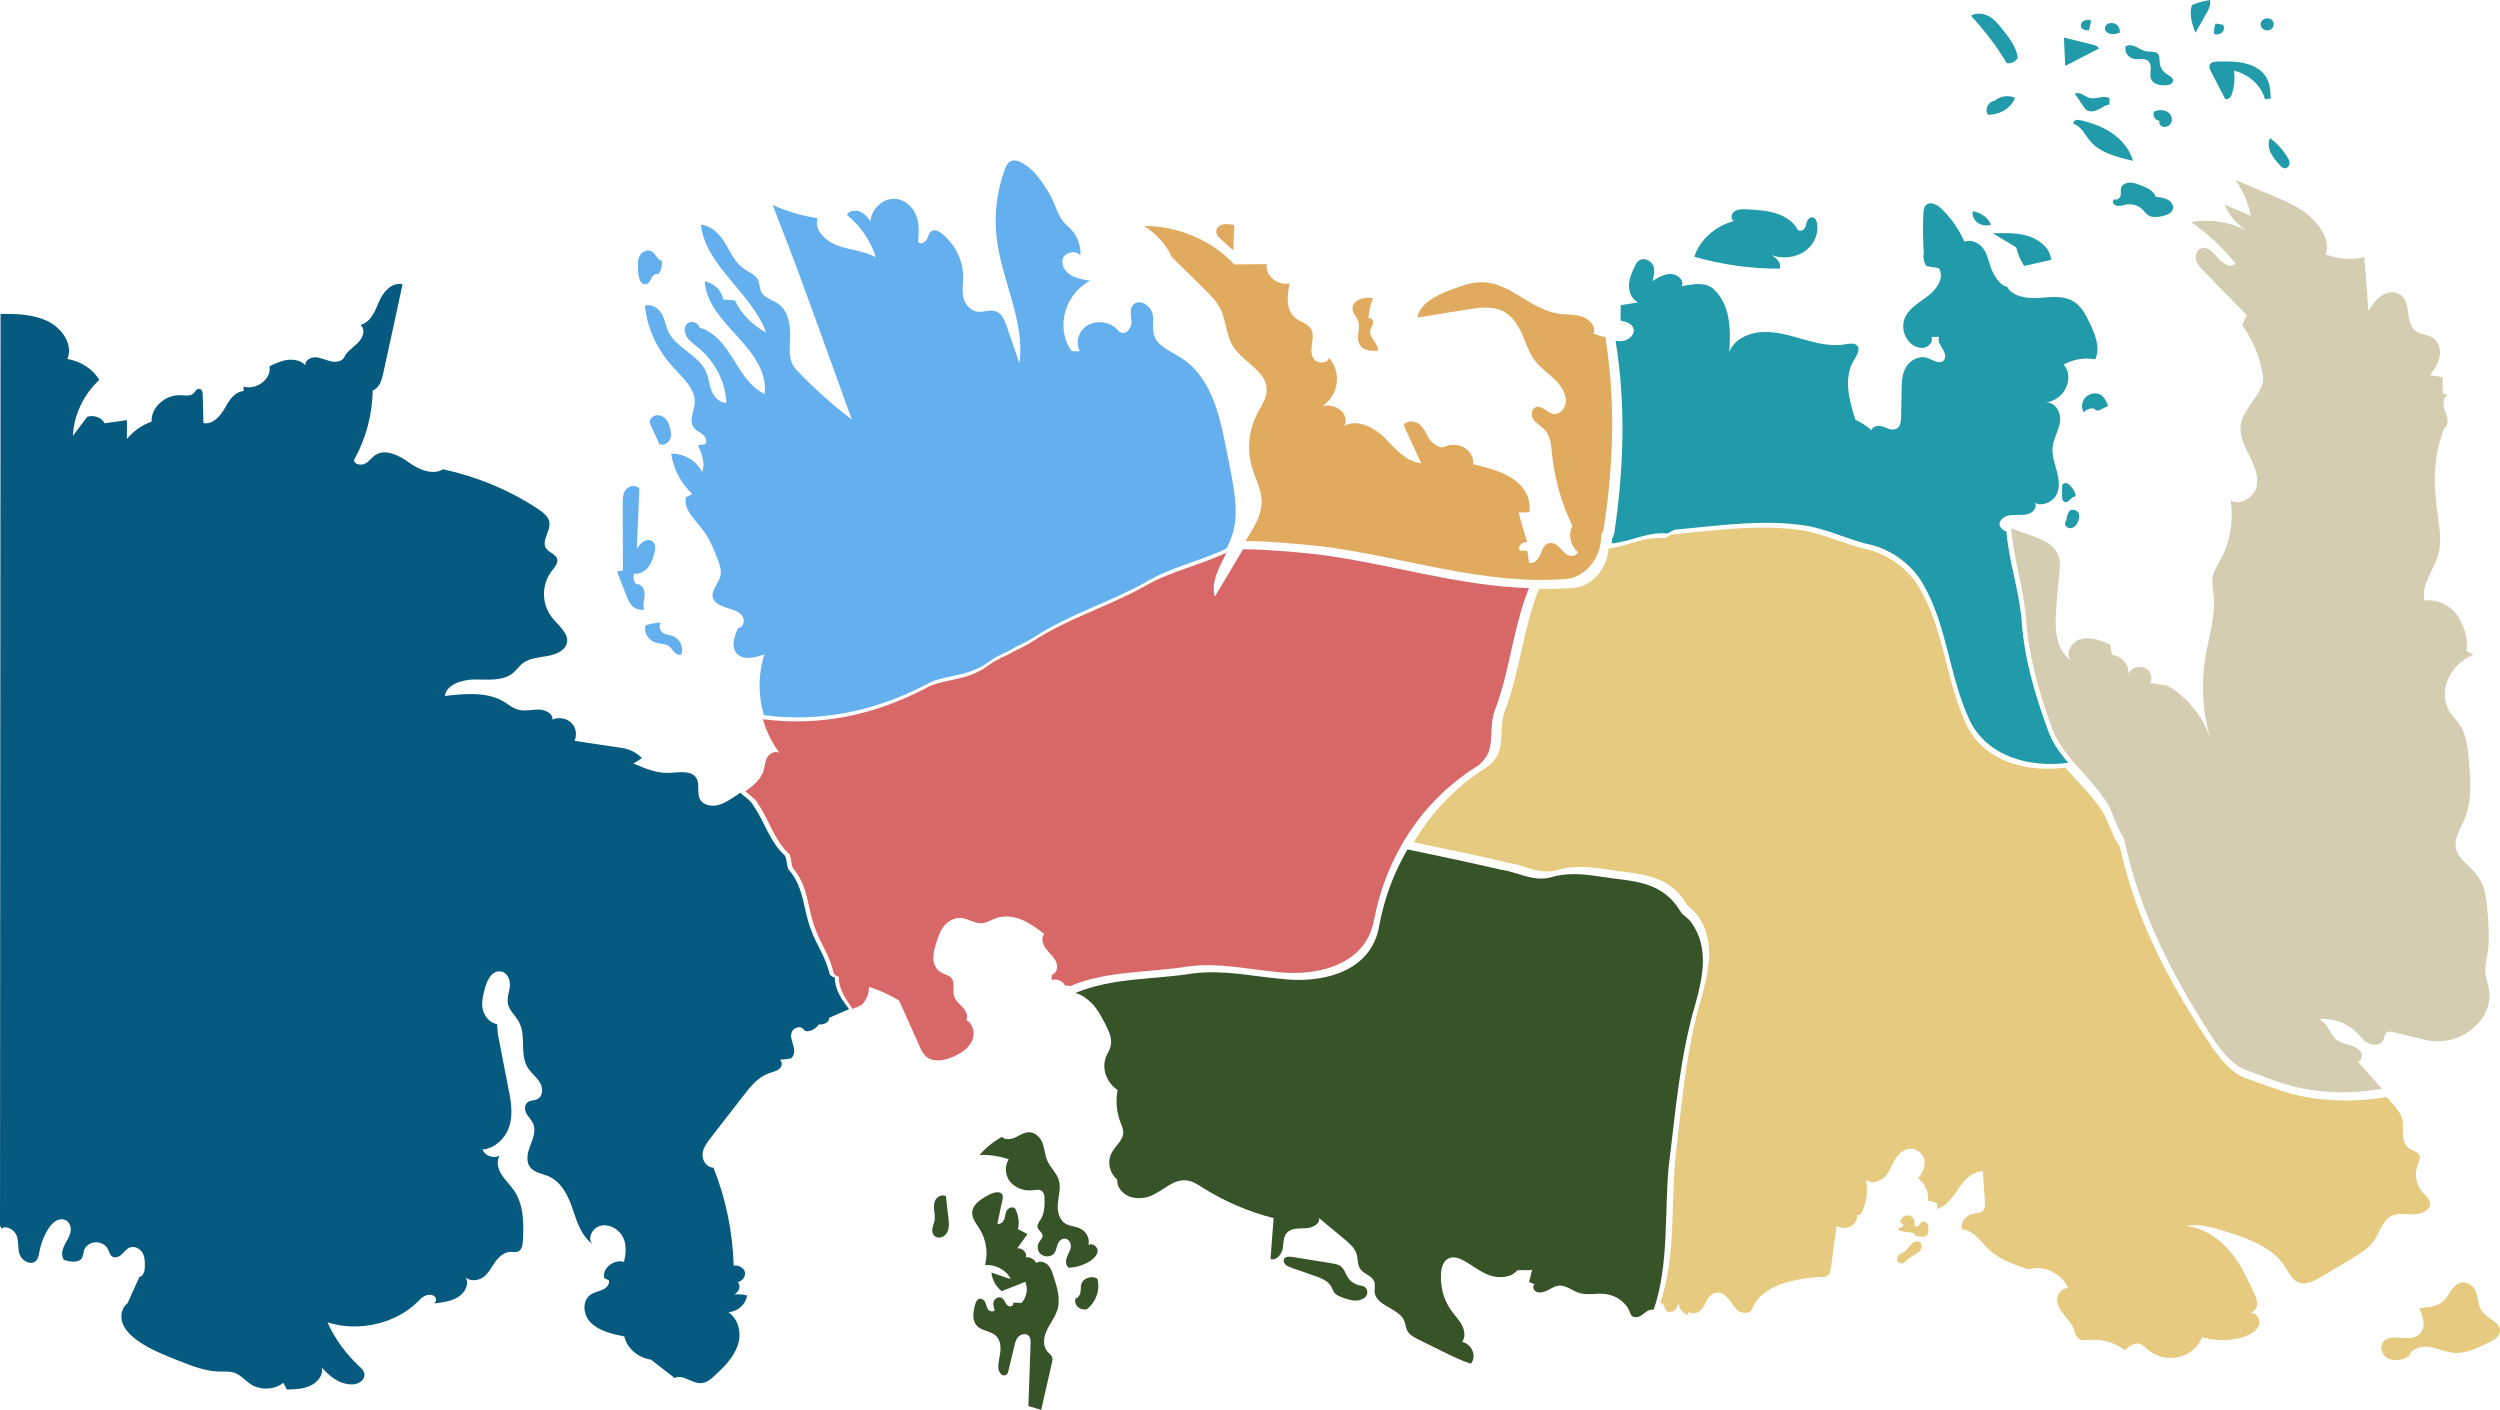 <?xml version="1.0" encoding="utf-8"?>
<!-- Generator: Adobe Illustrator 24.0.1, SVG Export Plug-In . SVG Version: 6.00 Build 0)  -->
<svg version="1.1" id="Layer_1" xmlns="http://www.w3.org/2000/svg" xmlns:xlink="http://www.w3.org/1999/xlink" x="0px" y="0px"
	 viewBox="0 0 1365 770" style="enable-background:new 0 0 1365 770;" xml:space="preserve">
<style type="text/css">
	.st0{fill:#065A7F;}
	.st1{fill:#E0AB5F;}
	.st2{fill:#219AAA;}
	.st3{fill:#D86868;}
	.st4{fill:#375429;}
	.st5{fill:#E5CA7F;}
	.st6{fill:#D4CDB1;}
	.st7{fill:#64B0EE;}
</style>
<path class="st0" d="M455.8,533.6c-1.4,0-2.9-1.4-2.9-2.1c-2.2-9.3-7.2-15.8-10-23.6c-4.3-10.7-3.6-22.2-11.5-32.2
	c-2.1-1.4-1.5-6.5-2.9-8.6c-8.5-7.9-10.7-17.9-17.1-27.2c-1.5-3-4.8-4.6-7.1-7.1c-1.5,1-3,2-4.5,3c-2.6,1.6-5.3,3.3-8.4,3.9
	c-3.1,0.6-6.8-0.1-8.6-2.4c-3-3.8,0-9.7-3.2-13.3c-3.2-3.6-9.5-2.1-14.6-2c-6.7,0.2-13-2.5-19.1-5.1c1.5-1,3.1-2,4.6-3
	c-2.5-2.6-5.9-4.4-9.5-5.3c-9.1-1.4-18.2-2.7-27.3-4.1c1.4-3.2,0.9-7.1-1.6-9.7c-2.5-2.6-7.1-3.5-10.5-1.9c0.5-3.2-3.8-5.4-7.4-5.5
	c-3.6,0-7.3,1-10.8,0.2c-3.2-0.7-5.7-2.9-8.5-4.6c-9.2-5.4-21.1-4.3-32-3c0.8-6.3,9.5-9,16.5-9c7.1,0,15,0.9,20.4-3.3
	c2.3-1.8,3.8-4.3,6.1-5.9c3.6-2.5,8.4-2.8,12.9-3.6c4.5-0.8,9.4-2.7,10.6-6.7c1.6-5.3-4.2-9.7-7.8-14.1c-6-7.4-6.1-18.2-0.3-25.7
	c1.6-2,3.6-4.3,2.9-6.6c-0.8-2.5-4.3-3.4-5.9-5.5c-3.1-4.3,2.7-9.8,1.6-14.8c-0.6-2.9-3.4-5-6-6.8c-15.5-10.3-33.3-17.7-52-21.8
	c-5.5,3.5-13.3,0.2-18.5-3.6c-5.3-3.8-12.6-7.7-18.2-4.3c-2.2,1.3-3.5,3.6-5.8,4.8c-2.2,1.2-6.1,0.5-6.1-1.9
	c6.5-11.7,10-24.8,10.2-37.9c3.7-1.6,4.9-5.7,5.7-9.3c3.6-16.3,7.1-32.6,10.6-48.8c-5.9-1.3-10.7,4.3-12.8,9.4
	c-2.2,5.1-4.4,11.2-10.2,12.8c3,2.5,1.4,7-1.3,9.7c-2.7,2.7-6.3,4.8-7.7,8.2c-1.3,2.2-4.8,2.6-7.5,1.9s-5.3-2-8.1-2.1
	c-2.8-0.1-6,1.9-5.4,4.4c-2.2-2.6-6.2-3.4-9.7-3c-3.6,0.4-6.8,2-10,3.5c1.4,6.7-7,13.2-14.1,11.1v2.4c-5.2,0.5-8.1,5.4-10.4,9.6
	c-2.4,4.2-6.4,8.8-11.5,7.9c-0.2-5.2-0.3-10.3-0.4-15.5c0-1.3-0.5-3.1-1.9-3.2c-1.6-0.1-2.2,1.7-3.4,2.7c-1.7,1.4-4.3,0.9-6.6,0.8
	c-8.5-0.5-16.5,6.7-16,14.4c-5.4,1.9-10.1,5.3-13.5,9.5c0-3.4,0-6.9,0-10.3l-12.2,1.7c-1.5-3.1-6-4.8-9.5-3.5
	c-2.6,3.5-5.2,6.9-7.8,10.4c0.5-11.3,5.7-22.4,14.4-30.6c-3.5-5.9-10.1-10.2-17.4-11.4c3.3-7.9-2.9-17-11.3-20.9
	c-7.7-3.5-16.5-3.8-25.2-3.7L0,669.2c0.3,0.5,0.5,1.1,0.8,1.6c3-2,7.3,0.9,8.4,4.1c1.1,3.2,0.4,6.8,1.5,10c1.1,3.2,5.6,6,8.5,3.9
	c1.6-1.2,1.9-3.3,2.3-5.2c0.8-4.6,2.5-9,5.1-13c1.8-2.8,5-5.7,8.4-4.7c2.9,0.8,4.1,4,3.5,6.7c-0.5,2.7-2.2,5-3.4,7.5
	c-1.2,2.5-1.8,5.5-0.2,7.8c3.3,1.1,7.8,1.8,9.7-0.8c0.8-1.2,0.8-2.8,1.2-4.2c0.8-2.5,3.3-4.4,6.1-4.6c2.8-0.2,5.7,1.2,6.9,3.5
	c0.9,1.6,1.1,3.7,2.9,4.5c1.7,0.7,3.8-0.4,5.1-1.7c1.3-1.3,2.4-2.9,4.2-3.5c2.6-0.9,5.5,0.7,6.8,2.9c1.3,2.2,1.3,4.8,1.3,7.2
	c0,2.4-0.5,5.4-3,6.1c-2.2,4.7-4.3,9.4-6.4,14.2c-3.4,2.6-4.2,7.4-2.7,11.2c1.5,3.8,4.8,6.9,8.3,9.4c6.8,4.8,14.7,7.9,22.6,11
	c7.1,2.8,14.5,5.7,22.3,5.8c2.5,0,5.1-0.2,7.4,0.5c3.9,1.2,6.4,4.6,9.8,6.7c5.2,3.1,12.7,2.7,17.3-1.1c0.7,1.2,1.3,2.5,1.9,3.7
	c4.5-0.1,9.2-0.3,13.1-2.2s7.1-6,5.9-9.9c3,3.3,7,7.1,11.6,8.5c2.4,0.7,5.1,1.2,7.5,0.4c2.4-0.7,4.5-2.8,4.3-5c-0.1-2-1.8-3.6-3.4-5
	c-7.1-6.8-12.9-14.8-16.8-23.5c16.8,5.4,37.1,0.8,49.1-11.1c1.2-1.2,2.4-2.5,4-3.3c1.6-0.8,3.8-1,5.2,0.1c1.4,1,1.3,3.5-0.4,4
	c4.7-0.5,9.5-1.1,13.4-3.5c3.9-2.4,6.3-7.2,4.1-11c2.2,2.7,7.1,2.1,9.9,0c2.8-2.2,4.3-5.4,6.3-8.2c2-2.8,5-5.5,8.7-5.5
	c1.1,0,2.3,0.3,3.3,0c2.4-0.6,3-3.5,3.1-5.7c0.5-9.5,0.7-19.7-4.9-27.9c-2.1-3-4.9-5.6-6.8-8.7s-2.9-7-1-10.2
	c-3.3,1.8-8.2,0-9.3-3.3c7.5-0.8,13.1-7.1,14.9-13.7c1.7-6.6,0.5-13.5-0.9-20.2c-1.9-9.6-3.7-19.2-5.6-28.9c-0.3-1.8-0.2-4-0.5-5.7
	c-4.3-0.8-7.2-4.7-7.9-8.6c-0.7-3.9,0.4-7.8,1.5-11.7c1.1-4.1,3.8-9.1,8.4-8.5c3.7,0.5,5.3,4.7,5,8c-0.3,3.4-1.8,6.7-1,10
	c0.9,3.5,4.1,6.2,5.9,9.5c4.3,7.7,0.2,17.6,4.9,25.1c1.9,3,5,5.2,6.7,8.3c1.8,3,1.6,7.6-1.9,9c-1.5,0.6-3.4,0.5-4.7,1.4
	c-2,1.3-2,4.1-0.9,6.2c1.1,2,2.9,3.7,3.8,5.8c1.6,3.9-0.3,8.2-1.8,12.2c-1.5,4-2.5,8.8,0.6,12c2.3,2.4,6.2,3,9.4,4.3
	c7.3,3.2,10.8,10.7,13.2,17.7c2.4,7,4.6,14.6,10.8,19.3c-3-3.5,0.4-9.3,5.3-10.1c4.9-0.7,9.7,2.6,11.6,6.7c1.9,4.1,1.5,8.8,0.4,13.2
	c-5.6-1.7-12.2,3.7-10.7,8.9c0.8,0.4,1.6,0.7,2.4,1.1c0.7,2-1,4-3,5c-2,1-4.4,1.4-6.3,2.5c-5.6,3.3-4.9,11.5-0.3,15.9
	c4.6,4.4,11.5,6,18.1,7.3c1.4,6.4,7.4,11.6,14.6,12.7c4.3,3.3,8.6,6.7,12.9,10c4.4-2.3,9.4,3.1,14.5,2.8c2.9-0.2,5.2-2.1,7.1-3.9
	c5.3-4.8,10.4-10,12.7-16.4c2.3-6.4,1-14.3-5-18.4c5.2-0.4,9.7-4.5,10.2-9.2c-2.3-0.6-4.8-0.7-7.2-0.5c2.7-1,4.2-4.8,2.1-6.8
	c2.6-0.5,4.5-3.1,3.9-5.5c-0.6-2.3-3.5-4-6.1-3.4c-0.5-18.2-4.2-36.4-11-53.5c-3.8-0.2-6.3-4.1-6-7.5s2.6-6.5,4.8-9.3l17.7-22.8
	c3.7-4.8,7.7-9.8,13.7-12c2-0.7,4.2-1.1,5.7-2.4c1.6-1.3,2-3.9,0.2-4.9c2-0.2,4-0.5,6.1-0.8c2.2-1.6,2.1-4.6,1.4-7
	c-0.7-2.4-1.8-5-0.9-7.4c0.9-2.4,5-3.7,6.4-1.5c1.7,2.6,6.8,0,8.4-2.7c2.6,0.4,6-1.2,5.5-3.5c3.6-1.6,7.3-3.2,11-4.8
	C459.6,545.7,455.8,540.5,455.8,533.6z"/>
<path class="st1" d="M876.5,184c-2.2-0.3-4.4-1.1-6.5-1.9c1.7-3.7-2-7.9-6.2-9.2c-4.2-1.4-8.8-1-13.2-1.7
	c-15.2-2.4-26.2-17.1-41.6-17.1c-5.6,0-11,1.9-16.2,3.9c-8.2,3.1-17.6,7.4-18.9,15.4c9-1.5,18.1-2.9,27.1-4.4c6.4-1,13.4-2,19.2,0.7
	c5.3,2.5,8.5,7.6,10.8,12.6c2.2,5,3.8,10.4,7.2,14.8c3.1,4,7.6,7,11.3,10.7c3.6,3.7,6.5,8.6,5.1,13.4c-0.8,2.7-3.4,5.2-6.5,4.8
	c-3.3-0.5-5.7-4.4-9-3.8c-3,0.6-3.5,4.6-1.8,6.9c1.7,2.3,4.6,3.8,6.5,6c2.8,3.3,3.1,7.7,3.5,11.9c1.3,13.8,5.1,27.4,11.2,40.2
	c-2.4,4.6-1.1,10.6,3,14.2c-0.3,1.9-3.3,2.6-5.2,1.8s-3.2-2.6-4.6-4.1c-1.4-1.5-3.4-2.9-5.5-2.6c-3,0.4-4.2,3.6-5.1,6.1
	c-1,2.5-3.3,5.5-6.2,4.7c-0.3-2.2-0.7-4.4-1-6.6c-1.3,0-2.7,0-4,0c-1.7-2.1,1.4-5.5,4-4.4c-1.6-5.5-3.2-11-4.8-16.5
	c2,0,3.9,0,5.9-0.1c0.7-4-0.2-8.2-2.5-11.8c-5.5-8.7-17.3-11.9-28.1-14.4c0.4-3.6-1.7-7.3-5.1-9.2c-3.4-1.9-8-1.9-11.5,0
	c-3.2-0.2-6.4-2.8-7.9-5.4c-1.5-2.6-2.6-5.5-5.1-7.4c-2.5-1.9-7-2-8.4,0.7c3.2,6.9,6.4,13.8,9.6,20.7c-8.5-0.8-14.1-7.9-19.8-13.7
	c-5.7-5.7-15.2-10.8-22.3-6.6c1.7-2.8,0.7-6.4-1.9-8.6c-2.5-2.2-6.3-2.9-9.7-2.5c8.8-5.9,10.3-18.7,3.2-26.2
	c-0.2,3.1-5.7,3.5-7.8,1.1s-1.8-5.8-1.3-8.8c0.5-3,0.8-6.4-1.2-8.9c-1.8-2.1-4.8-2.9-7.2-4.5c-6.1-4.3-5.3-12.6-3.9-19.5
	c-6.5,1.5-13.7-4.5-12.4-10.5c-5.9,0.1-11.9,0.1-17.8,0.2c-12-13.1-30.6-21-49.4-21.1c6.8,4.2,12.2,10.2,15.3,17
	c5.9,5.8,11.7,11.6,17.6,17.4c3.3,3.3,6.8,6.7,8.8,10.7c3.4,6.6,3.1,14.5,7.1,20.8c5.3,8.3,17.8,13.3,18.3,22.9
	c0.3,5-3,9.5-5.3,14.1c-4.6,9-5.5,19.4-2.7,29c1.8,6.3,5.3,12.3,5.3,18.7c0,6.6-3.5,12.7-7,18.5c-0.6,1-1.2,2-1.8,3
	c13.5,0.1,27.5,1.5,40.8,2.8c45.4,5.7,88.8,21.5,134.2,17.9c9.9-0.7,19.2-10.8,19.2-23.7c0-0.7,1.4-2.9,1.4-4.3
	C881.1,253,882.1,218.2,876.5,184z"/>
<path class="st2" d="M909.2,291.2c2.1,0.7,3.5-2.1,6.4-2.1c23.4-2.1,46.9-5.7,70.3-2.1c12.8,2.1,23.4,7.9,36.9,10.8
	c10.6,2.9,21.3,10.8,27,20.8c13.5,23,14.2,50.2,25.6,74.6c9.6,20.1,33.1,26.1,53.9,23.3c-4.8-5.5-8.9-11.3-11.3-18.3
	c-7.1-19.4-12.8-38.7-14.2-59.5c-1.3-16-6.9-31.9-8.3-48.4c-1.7-0.8-3.3-1.9-3.7-3.6c-0.5-2.8,2.8-5,5.8-5.4
	c3.1-0.4,6.3,0.2,9.3-0.5c3-0.7,5.7-3.8,4.1-6.2c4.3,2.1,9.9-0.6,11.9-4.6c2-4,1.2-8.6,0.1-12.9c-1.2-4.3-2.7-8.6-2.3-12.9
	c0.5-4.8,3.4-9.2,4.1-13.9c0.7-4.8-2.4-10.8-7.7-10.6c10-1,15.9-13.4,9.7-20.6c5-2.9,11.3-4,17.2-2.9c3-6.4-0.1-13.7-3.1-20
	c-2.2-4.6-4.7-9.6-9.6-12.1c-5.5-2.9-12.4-1.8-18.7-1.4c-6.4,0.3-13.9-0.9-16.7-6.1c-4.1-0.7-7.3-6.5-8.7-10s-1.9-7.4-4.1-10.6
	c-2.2-3.2-6.7-5.6-10.5-4c-2.9-6.6-7.1-12.7-12.4-17.9c-2.1-2.1-5.6-4.2-8.1-2.5c-1.6,1.1-1.8,3.1-1.9,4.8
	c-0.4,7.1-0.3,14.3,0.2,21.4c-0.5,2.6,0,5.3,1.4,7.5c2.3,0.4,4.6,0.7,6.8,1.1c3.1,4.8-0.6,10.8-5.1,14.5
	c-4.5,3.7-10.2,6.6-12.9,11.5c-2.5,4.5-1.7,10.3,1.8,14.2c1.9,2.1,4.8,3.7,7.8,3.3c3-0.4,5.5-3.4,4.4-5.9c1.4,0,2.8-0.1,4.2-0.1
	c-1.1,2.2,0.7,4.6,2,6.8c1.3,2.1,2.1,5.3-0.2,6.6c-2.6,1.5-5.6-1-8.4-1.9c-4.4-1.4-9.3,1.3-11.5,5c-2.2,3.7-2.3,8-2.4,12.2
	c-0.1,5.2-0.2,10.3-0.3,15.5c-0.1,2.3-0.4,5.1-2.8,6.1c-2.3,1-4.9-0.5-7.2-1.3c-2.4-0.8-6-0.2-6,2.1c-2.6-2.3-5.6-4.3-8.9-5.8
	c-3.5-10.8-6.8-23-0.7-32.8c1.6-2.6,3.7-6.1,1.2-8c-1.6-1.3-4.1-0.7-6.2-0.4c-7.6,1.3-15.3-0.6-22.7-2.7c-7.4-2.1-14.9-4.4-22.6-4
	c-7.7,0.4-15.8,4.4-17.9,11c0.8-12.3,0.8-26.2-9-34.8c-4.2-3.6-11.3-2.4-17-1.2c1.6-3.1-2.1-6.6-5.8-6.7s-7.1,1.9-10.2,3.9
	c0.8-2.8,1.5-5.7,0.5-8.4c-1.1-2.7-4.8-4.6-7.5-3.1c-1.3,0.7-2,2.1-2.6,3.4c-1.6,3.3-3.1,6.8-3.2,10.4c-0.1,3.6,1.5,7.5,5,9.3
	c-3.2,0.5-6.3,1-9.5,1.5c0,2.8-0.1,5.6-0.1,8.4c2.7,0.6,5.7,1.4,6.8,3.7c1.6,3.1-1.5,6.7-5.2,7.4c-1.4,0.3-2.9,0.2-4.3,0
	c5.6,34.2,4.6,68.9-0.6,104.3c0,1.4-1.4,3.6-1.4,4.3c0,0.7,0,1.4-0.1,2C890.1,295.8,899,290.6,909.2,291.2z"/>
<path class="st3" d="M805.5,419c2.8-1.4,5.7-5,7.1-7.9c2.8-7.2,0.7-15.8,3.5-23c8.4-21.9,9.9-45.1,18.7-67
	c-38.7-1.1-76.2-13.4-115.3-18.4c-13.4-1.4-27.4-2.7-40.8-2.8c-5.1,8.6-10.3,17.3-15.4,25.9c-2.3-8.2,2.5-16.1,6.4-24.1
	c-14.9,7.1-30.4,10.1-44.6,18.3c-20.6,11.5-41.2,17.2-61.1,30.1c-4.3,2.9-8.5,4.3-12.1,6.5c-2.1,1.4-5,2.1-7.1,3.6
	c-3.5,1.4-7.1,5-10.7,6.5c-9.2,5-20.6,4.3-29.1,9.3c-28.6,14.8-57.8,20.6-88.5,16.7c1.9,6.6,5,12.9,9.2,18.5c-2.1-1.5-5.4,0-6.7,2.2
	c-1.3,2.1-1.3,4.7-2,7c-1.4,4.9-5.5,8.5-10,11.6c2.3,2.4,5.5,4,7,7.1c6.4,9.3,8.5,19.4,17,27.3c1.4,2.1,0.7,7.2,2.8,8.6
	c7.8,10,7.1,21.5,11.4,32.3c2.8,7.9,7.8,14.3,9.9,23.7c0,0.7,1.4,2.2,2.8,2.2c0,6.9,3.8,12.1,7.6,17.7c1.6-0.7,3.3-1.4,4.9-2.1
	c2.7-2.8,4.1-6.4,4.1-10c5.8,1.9,11.3,4.4,16.4,7.5c3.8,8.4,7.5,16.8,11.3,25.2c0.9,2.1,2,4.3,4,5.8c3.5,2.6,8.8,1.8,13,0.2
	c4.6-1.8,9-4.5,11.2-8.5c2.2-4,1.4-9.6-2.8-12.1c1.2-2.2-0.1-4.9-1.9-6.8s-3.9-3.7-4.7-6c-1.2-3.5,0.9-7.9-1.9-10.5
	c-1.4-1.3-3.5-1.7-5.2-2.6c-2.8-1.5-4.1-4.6-4.3-7.5c-0.1-2.9,0.7-5.8,1.6-8.6c1-3.2,2-6.5,4.2-9.2c2.1-2.7,5.7-4.8,9.3-4.5
	c4,0.3,7.4,3.1,11.3,2.9c2.8-0.1,5.2-1.9,7.9-2.8c4.6-1.6,9.8-0.9,14.3,1c4.5,1.9,8.2,4.8,12,7.6c-1.9,2.3-0.9,5.6,0.8,8
	c1.8,2.4,4.2,4.3,5.5,7c1.3,2.6,0.8,6.3-2.2,7.4c0,0.9-0.1,1.9-0.1,2.8c2.8-0.9,6.2,0.5,7.3,3c1,0,2,0.1,2.9,0.3
	c20.1-8.5,42.2-7.2,64.3-10.7c16.3-2.2,32,1.4,47.6,2.9c22.7,2.9,49.7-3.6,54-28.7C757.2,467,776.4,437.6,805.5,419z"/>
<path class="st4" d="M925.5,548.8c4.3-15.1,7.8-31.6-2.1-45.2c-1.4-2.1-5-4.3-5.7-5.7C907,479.9,890,481.4,873,478.5
	c-9.2-1.4-17.8-2.1-27,0.7c-9.2,2.1-17-2.9-26.3-4.3c-17.8-4.1-34.2-7.6-51.2-11.1c-7.5,12.7-12.7,26.8-15.5,41.9
	c-4.3,25.1-31.2,31.6-54,28.7c-15.6-1.4-31.2-5-47.6-2.9c-22.1,3.5-44.2,2.2-64.3,10.7c3.4,0.8,6.5,3.1,8.9,5.5
	c3.1,3.1,5.1,6.9,7.1,10.7c2.2,4.2,4.5,8.8,3.2,13.2c-0.5,1.8-1.6,3.4-2.3,5.1c-2.7,6.4,0,14.4,6.2,18.4c-1.1,5.9-0.6,12.1,1.6,17.8
	c0.7,1.8,1.5,3.5,1.5,5.4c0,4.2-4.3,7.3-6.3,11.1c-2.6,4.8-1.3,11,3,14.7c-0.3,3.7,2.4,7.3,6.2,9c3.7,1.6,8.2,1.4,12-0.1
	c6.8-2.7,12.2-9.3,19.6-8.5c3.4,0.4,6.3,2.3,9.1,4.1c11.7,7.4,24.8,13,38.5,16.5c-0.5,7.3-1.2,15.1-1.7,22.4c3.4,0.9,6.2-2.8,6.7-6
	c0.5-3.2,0.2-6.9,2.9-9c2.6-2.1,6.6-1.7,10.1-1.9c3.5-0.3,7.7-2.6,6.7-5.6c4.5,3.7,9,7.5,13.5,11.2c3,2.5,6.1,5.1,7.1,8.6
	c0.8,2.7,0.4,5.8,2.1,8.2c2,2.7,6.3,3.6,7.5,6.6c0.8,2,0,4.2,0.3,6.3c1,7.1,13,8.4,16,15c0.9,1.9,0.8,4.1,1.9,5.9
	c1.3,2.2,3.8,3.5,6.2,4.7c4.4,2.2,8.8,4.3,13.2,6.5c4.9,2.4,9.9,4.9,15.2,6.6c3.4-4,0.6-10.8-4.8-11.9c2-2.7,1.4-6.4-0.2-9.4
	c-1.6-2.9-4.1-5.4-6-8.2c-4.2-5.9-5.7-13.1-5.3-20c0.2-3.3,1.4-7.2,4.9-8.3c2.6-0.8,5.4,0.3,7.7,1.6c4.7,2.6,8.8,6.1,13.9,7.9
	c5.1,1.8,11.8,1.4,15-2.6c2.9-0.6,5.3,0.2,8.2-0.4c-0.5,2.2-1.1,4.5-1.6,6.7c1,0.4,2,0.8,3,1.2c-1.6,1.2-0.5,3.8,1.5,4.3
	c2,0.6,4-0.2,5.8-1.1c1.8-0.9,3.5-2.1,5.5-2.4c4.2-0.6,7.7,2.8,11.7,4c4.4,1.3,9.3,0,13.9,0.5c5.3,0.6,10.3,3.7,12.7,8
	c0.5,1,1,2.1,1.4,3.1c0.5,1.6,3,2,4.7,1.2c1.7-0.7,2.8-2.1,4.4-3c1-0.6,2.3-0.9,3.4-0.7c8.5-24.8,5.8-52.3,8.2-78.3
	C914.9,606.9,917,578.2,925.5,548.8z"/>
<path class="st5" d="M1322.9,651.2c-3.7-4.1-4.8-10-2.9-15c0.8-2,1.9-4.2,0.7-6c-1-1.5-3.3-1.9-5-2.9c-2.6-1.6-3.6-4.6-3.7-7.5
	c-0.1-2.8,0.3-5.7-0.3-8.5c-0.9-3.7-3.6-6.8-6.3-9.7c-0.8-0.9-1.6-1.7-2.4-2.6c-17,2.8-34,2.7-51-1.6c-8.5-2.2-17-5.7-25.6-8.6
	c-7.8-2.9-12.8-9.3-17.8-15.8c-23.4-35.2-41.9-68.9-51.1-110.5c-0.7-1.4-2.8-4.3-3.6-6.5c-2.1-4.3-3.6-9.3-6.4-13.6
	c-5.8-8.7-13.4-15.8-19.9-23.3c-20.8,2.8-44.3-3.2-53.9-23.3c-11.4-24.4-12.1-51.7-25.6-74.6c-5.7-10-16.3-17.9-27-20.8
	c-13.5-2.9-24.1-8.6-36.9-10.8c-23.4-3.6-46.9,0-70.3,2.1c-2.8,0-4.3,2.9-6.4,2.1c-10.2-0.7-19.1,4.5-29.2,5.6
	c-0.9,11.9-9.7,21-19.1,21.6c-6.3,0.5-12.7,0.6-18.9,0.4c-8.8,21.9-10.3,45.1-18.7,67c-2.8,7.2-0.7,15.8-3.5,23
	c-1.4,2.9-4.3,6.5-7.1,7.9c-16.3,10.5-29.6,24.4-39.1,40.6c17,3.5,33.5,6.9,51.2,11.1c9.2,1.4,17,6.5,26.3,4.3
	c9.2-2.9,17.8-2.1,27-0.7c17,2.9,34.1,1.4,44.7,19.4c0.7,1.4,4.3,3.6,5.7,5.7c9.9,13.6,6.4,30.1,2.1,45.2
	c-8.5,29.4-10.7,58.1-14.2,88.2c-2.4,26,0.3,53.5-8.2,78.3c0.7,0.1,1.2,0.4,1.7,0.9c0.8,0.9,0.6,2.3,1.4,3.2c1,1.2,3.2,1,4.5,0.1
	c1.3-1,1.9-2.5,2.5-3.9c0,2.7,2,5.2,4.8,6.3c0.2-0.6,0.4-1.2,0.6-1.8c1.7,1.5,4.7,0.9,6.4-0.6c1.7-1.5,2.5-3.6,3.5-5.6
	c1.1-1.9,2.7-3.8,5-4.2c2.9-0.5,5.5,1.6,7.2,3.8c1.7,2.2,2.9,4.7,5.3,6.3c2.4,1.5,6.6,1.2,7.4-1.3c4.2-12.5,23.2-16.8,37.7-17.4
	c1,0,2-0.1,2.9-0.5c1.7-0.8,2.1-2.8,2.3-4.5c1-7.6,2.1-15.2,3.1-22.8c2.3,1.3,5.4,1.4,7.7,0.2c2.3-1.2,3.7-3.8,3.5-6.2
	c0.7-0.1,1.3-0.2,2-0.3c3.1-5.8,4.1-12.5,2.8-18.9c3,2.4,7.9,0.9,10.4-1.8c2.6-2.7,3.7-6.3,5.5-9.4c1.9-3.1,5.2-6.1,9.1-5.8
	c3.7,0.2,6.6,3.5,7,6.8c0.4,3.3-1.3,6.6-3.5,9.3c3.8,3,5.9,7.7,5.4,12.2c1.7,0.5,3.3,0.9,5,1.3c0,1.1,0,2.2,0,3.3
	c5.5-1.8,8.7-6.8,11.7-11.3c3.1-4.5,7.4-9.2,13.2-9.3c0.4,5.6,0.8,11.1,1.2,16.7c0.1,1.8,0.1,4-1.5,5.2c-1.3,1-3.2,0.8-4.8,1.2
	c-4.1,0.8-7.1,4.8-6.4,8.5c6.7,0.7,10.4,7,15.1,11.4c5.7,5.3,13.7,8,21.4,10.6c8.5-2.7,18.4,2.5,21.6,10.2c-3.4,0-5.9,3.2-6,6.2
	c-0.1,3,1.7,5.8,3.7,8.3c2,2.5,4.2,4.8,5.3,7.7c0.8,2.1,1.2,4.7,3.4,5.8c1.5,0.7,3.3,0.5,5,0.3c7-0.6,14.3,1.5,19.6,5.6
	c2.2-2.1,5.2-4.4,8.3-3.4c1.6,0.5,2.6,1.8,3.8,2.8c4.3,4,11.1,5.7,17.1,4.4c6-1.3,11.1-5.6,12.9-10.9c7.5,2.2,16.5,2.2,23.7-0.5
	c3.3-1.3,6.6-3.3,7.5-6.4c0.9-3-1.7-6.7-5-6.4c2.2-0.4,3.7-2.5,3.9-4.5c0.2-2.2-0.7-4.3-1.7-6.3c-3.7-8-7.4-16.1-13.3-23
	c-5.9-6.9-14.2-12.5-23.7-13.6c6.5-1.5,13.3,0.5,19.6,2.4c13,4,27.2,8.8,34.1,19.5c2.3,3.5,4.1,8,8.5,9.2c3.8,1,7.6-1.1,10.9-3
	c5.8-3.5,11.6-6.9,17.4-10.4c4.4-2.7,9.1-5.5,11.9-9.5c3.4-4.8,4.6-11.7,10.5-14c3.6-1.4,7.8-0.5,11.7-0.6c3.9-0.1,8.6-2.2,8.5-5.7
	C1327,655,1324.7,653.2,1322.9,651.2z"/>
<path class="st6" d="M1359.1,540.8c-0.5-3.4-1.9-6.7-2.1-10.2c-0.2-3.4,0.7-6.7,1.2-10.1c1.2-7.5,0.6-15.1,0-22.7
	c-0.6-6.8-1.3-14-5.5-19.7c-3.9-5.2-10.6-8.9-11.8-15.1c-1-5.1,2.3-10,4.4-14.8c4.6-10.6,3.6-22.5,2.6-33.9
	c-0.6-6.7-1.3-13.6-5.3-19.2c-1.6-2.3-3.7-4.2-5.2-6.6c-2.1-3.4-2.8-7.5-2.4-11.5c0.9-8.5,7.1-16.2,15.6-19.5
	c-1.3-0.7-2.7-1.4-4-2.1c1.6-6.1-1.6-14.9-5.4-20c-3.8-5.1-10.8-8.4-17.4-7.5c-2.1-8.5,5-16.4,7.4-24.8c1.9-6.4,1-13.2,0.1-19.8
	c-1-7.2-1.9-14.5-1.9-21.7c0-9.4,1.7-18.8,5-27.6c3-1.9,2-6.1,0.8-9.2c-1.2-3.1-2-7.4,1.2-9.1c-0.9-0.3-1.8-0.6-2.7-0.9
	c0-3,0-5.9,0-8.9c-2.3-0.3-4.6-0.7-6.8-1c2.2-3.3,4.5-6.6,5.2-10.5c0.7-3.8-0.6-8.2-4.1-10.2c-2.7-1.5-6.1-1.5-8.7-3.2
	c-6.7-4.4-2.2-16.4-9.2-20.4c-3.1-1.8-7.4-1-10.3,1.1s-4.8,5.1-6.7,8.1c-0.7-9.8-1.4-19.6-2.2-29.4c-6.9,1.7-14.5,1.2-21.1-1.5
	c2.8-7-2.3-14.7-7.8-20c-5.6-5.4-13.1-8.6-20.4-11.7c-7-3-14-5.9-21-8.9c4.2,5.9,7,12.7,8.4,19.6c-4.8-2.1-9.6-4.1-14.4-6.2
	c2.3,5.6,6.4,10.5,11.7,14.1c-9-4.7-19.8-6.4-30-4.5c9.3,6.3,17.5,14,24.3,22.6c-2.6,2.7-7.3-0.1-9.6-3c-2.3-2.9-5.5-6.5-9.1-5.3
	c-2.5,0.9-3.5,3.9-2.9,6.3c0.7,2.4,2.5,4.4,4.3,6.2c7.8,8,15.6,15.9,23.4,23.9c-0.8,1.9-1.7,3.7-2.5,5.6c5.6,7.6,9.4,16.4,10.9,25.5
	c3.6,9.9-9.8,18.1-11.6,28.4c-1,5.9,1.8,11.6,4.5,17c2.7,5.4,5.4,11.2,4.1,17.1c-1.3,5.8-8.6,10.7-14.2,7.7
	c1.8,11-0.2,22.4-5.5,32.3c-1.5,2.8-3.4,5.6-4.1,8.7c-0.8,3.6,0.1,7.4,0.4,11.1c1,11.1-2.6,22.1-4.5,33.1
	c-2.5,14.9-1.6,30.3,2.6,44.9c-3.7-11.9-12.2-22.5-23.5-29.1c-3.1-0.5-6.2-1-9.3-1.4c1.6-3,0.1-7.1-3.2-8.4
	c-3.3-1.3-7.6,0.4-8.8,3.5c0.8-4.9-3.6-10-8.9-10.4c-0.3-1.9-0.6-3.7-0.8-5.6c-5-2.2-10.6-4.5-16-3.1s-9.2,8.1-5.3,11.8
	c-8.6-5.7-9.1-17.2-8.4-27c0.4-6.5,1-13.1,1.7-19.6c0.4-3.8,0.8-7.7-0.6-11.2c-3.6-8.6-15.6-10.3-24.7-14.1
	c-0.3-0.1-0.6-0.3-0.9-0.4c1.3,16.5,6.7,32.5,8,48.4c1.4,20.8,6.9,40.2,13.8,59.5c5.5,16.5,20.6,26.5,30.2,41.6
	c2.8,4.3,4.1,9.3,6.2,13.6c0.7,2.1,2.8,5,3.4,6.5c8.9,41.6,26.8,75.3,49.5,110.5c4.8,6.5,9.6,12.9,17.2,15.8
	c8.2,2.9,16.5,6.5,24.8,8.6c16.5,4.3,32.9,4.4,49.4,1.6c-4.4-4.9-8.7-9.8-13.1-14.7c2.2-0.9,2.6-3.8,1.3-5.7
	c-1.3-1.8-3.6-2.8-5.9-3.5c-2.2-0.7-4.6-1.1-6.5-2.4c-4.5-3.1-5.3-10-10.6-11.8c7.7-0.7,15.7,2.1,21,7.4c2,2,3.7,4.4,6.3,5.8
	c2.6,1.4,6.5,1.2,7.9-1.2c1-1.6,0.8-4,2.5-4.9c0.9-0.4,2-0.2,3,0c6.1,1.5,12.2,2.9,18.3,4.4c7.9,1.9,17.1-0.1,23.4-4.9
	C1355.6,558,1360.3,549.4,1359.1,540.8z"/>
<path class="st7" d="M669.7,299.5c1.2-2.4,2.2-4.7,3-7.1c3.5-10.4,1.7-21.5-0.2-32.2c-1.3-6.9-2.7-13.9-4.1-20.8
	c-3.5-16.6-8.6-34.8-24.1-44.4c-5.1-3.2-11.6-5.7-13.8-11c-1.7-4-0.3-8.4-1.2-12.6c-0.9-4.2-6.4-8.2-10-5.5
	c-2.8,2.1-1.8,6.1-1.5,9.4c0.3,3.3-2.6,7.7-5.9,6.2c-0.9-0.4-1.5-1.2-2.2-1.9c-3.9-4-11.2-4.9-16-1.9c-4.9,3-6.7,9.4-4.1,14.1
	c-1.5,0-3,0-4.5-0.1c-8.9-12.4-4-31,10.1-38.4c-3.9-0.6-7.9-1.4-11-3.4c-3.2-2.1-5.2-6-3.7-9.2c1.5-3.2,7.5-4.2,9.4-1.1
	c0.5-6-2.2-12.1-7-16.2c-5.7-4.9-6.4-12-10.2-18.1c-3.9-6.3-8.1-13-15.1-16.6c-1.5-0.8-3.4-1.4-5.1-0.9c-2.2,0.6-3.2,2.8-3.9,4.7
	c-4.5,12.4-6,25.6-4.3,38.5c2.9,22.7,15.4,44.6,12.3,67.3c-2.4-6.9-4.8-13.8-7.1-20.6c-1.1-3.3-2.8-7-6.4-7.9
	c-3-0.8-6.2,0.8-9.3,0.4c-4.1-0.5-7-4.2-7.8-7.9c-0.8-3.7-0.1-7.5-0.1-11.2c0-8.8-4.3-17.6-11.6-23.5c-1.4-1.2-3.3-2.3-5.1-1.7
	c-1.9,0.7-2.3,2.9-3.1,4.7c-0.8,1.7-3.7,3.1-4.8,1.5c0.4-4.8,0.7-9.7-1-14.2c-1.6-4.5-5.7-8.7-11-9.3c-7.2-0.8-13.5,5.6-14,12.1
	c-1.6-2-3.3-4.2-5.8-5.2s-6.1-0.4-7.1,1.8c7.5,6.2,13,14.2,15.8,23.1c-6.3-3.4-14-3.8-20.8-6.3c-6.8-2.5-13.1-8.7-11-15
	c-8.5-1.2-16.9-3.7-24.5-7.2c5.9,15.4,11.9,30.7,17.5,46.2c2.3,6.2,4.5,12.4,6.8,18.7c1.8,5.1,3.6,10.1,5.5,15.2
	c4.5,12.4,8.9,24.8,13.4,37.1c-10.9-8.3-21-17.4-30.3-27.2c-4.7-5-3.5-11.8-3.4-18.4c0.1-6.5-1-13.9-6.8-17.8c-2.9-2-7-3-8.7-5.9
	c-1.4-2.3-0.9-5.2-2.3-7.5c-1.5-2.5-4.7-3.7-7.2-5.4c-5-3.3-7.3-8.8-10.2-13.7c-2.9-4.9-7.3-9.9-13.5-10.5
	c2.4,22.5,28,37.4,35.6,58.9c-7.5-4.1-13.6-10.3-17.1-17.6c-2.1-0.2-4.2-0.3-6.4-0.5c-0.5-4.7-4.8-8.9-10-9.9
	c0.6,11.6,9.7,21.3,18,30.3c8.2,9,16.4,19.7,14.6,31.2c-8-3.9-12.5-11.8-17-19c-4.4-7.2-9.9-14.8-18.6-17.3c-0.2-2.6-4.5-4-6.5-2.2
	c-2,1.9-1.8,5-0.3,7.3c1.4,2.3,3.8,3.9,6,5.7c9.4,7.7,15.2,19,15.6,30.4c-4-0.1-6.9-3.5-8.2-6.9c-1.3-3.4-1.5-7.1-3-10.4
	c-4-8.7-16-12.7-20.3-21.3c-1.6-3.2-2-6.8-3.7-9.9c-1.7-3.1-5.6-5.8-9.3-4.6c1.2,12,6.5,23.7,15,33.1c5.5,6.1,12.9,12.4,12.2,20.3
	c-0.4,4.6-3.4,9.6-0.4,13.3c1.3,1.6,3.4,2.4,5,3.8c1.6,1.4,2.5,3.9,0.9,5.2c-1.2,0.2-2.5,0.3-3.7,0.5c2.1,4.7,4.2,9.9,2.2,14.7
	c-2.6-6-9.6-10.2-16.8-10.1c1.1,8.2,5.2,16,11.5,22.1c-1.2,0.5-2.3,1.1-3.5,1.6c-1.5,6.9,5.3,12.6,9.7,18.5
	c3.4,4.6,5.5,9.9,7.5,15.1c1.2,3.1,2.5,6.5,1.6,9.8c-1.1,4.1-5.3,7.7-4,11.7c0.9,2.8,4.2,4.3,7.3,5.3c3.1,1,6.4,1.8,8.4,4.1
	c2,2.3,1.2,6.6-2,7c-2.3,4.9-4.3,11.4,0.3,14.8c3.9,2.8,9.6,1.2,14.1-0.5c-3.5,10.6-3.5,22.4-0.3,33.3c30.6,3.9,59.9-1.9,88.5-16.7
	c8.5-5,19.9-4.3,29.1-9.3c3.5-1.4,7.1-5,10.7-6.5c2.1-1.4,5-2.1,7.1-3.6c3.5-2.1,7.8-3.6,12.1-6.5c19.9-12.9,40.5-18.6,61.1-30.1
	C639.4,309.6,654.8,306.6,669.7,299.5z"/>
<path class="st4" d="M516.5,653.1c-1.9-1-4.4,0-5.5,1.7c-1.1,1.7-1.2,3.7-1,5.6s0.6,3.8,0.3,5.8c-0.2,1.5-1,3-1.2,4.5
	c-0.3,1.5,0,3.3,1.3,4.3c1.4,1.1,3.6,0.9,5-0.1s2.2-2.6,2.5-4.2c0.4-2,0.1-4-0.1-6c-0.1-1.1-0.3-2.1-0.4-3.2
	C517.1,658.7,516.8,655.9,516.5,653.1z"/>
<path class="st4" d="M547.4,654.9c-1,4.4-1.9,8.9-2.8,13.3c1.8,0.4,3.3-1.2,3.8-2.7s0.5-3.2,1.4-4.7c0.9-1.4,3.3-2.2,4.4-1
	c1.9,3.5,2.5,7.5,1.6,11.3c1.7,0.9,3.5,1.8,5.2,2.7c-1.9,2.6-3.7,5.2-5.6,7.8c2.8-0.4,5.6,2.5,4.7,4.9c2.4-0.3,4.8,1.1,5.6,3.1
	c1.8-1.3,4.6-0.6,6.2,0.8c1.6,1.5,2.4,3.5,3,5.5c2.2,6.4,4.4,13.3,2.3,19.7c-1.3,3.9-4.1,7.3-5.8,11.1c-1.7,3.8-2.2,8.5,0.8,11.6
	c0.7,0.8,1.6,1.4,2.1,2.3c0.6,1.2,0.3,2.5,0,3.7c-1.9,8.5-3.9,17-5.8,25.5c-2.3-0.7-4.7-1.4-7-2.1c0.4-11.4,0.8-22.9,1.2-34.3
	c0-1.5,0-3.3-1.3-4.3c-1.5-1.2-4-0.6-5.3,0.7s-1.8,3.1-2.2,4.9c-1.1,4.6-2.2,9.2-3.3,13.7c-0.2,0.9-0.5,2-1.5,2.4
	c-2,1-3.8-1.6-4-3.6c-0.2-3.2,0.8-6.2,1.1-9.4c0.3-3.1-0.2-6.6-2.8-8.8c-2.7-2.2-7-2.4-9.6-4.7c-3.3-3-2.5-7.9-1.4-12
	c0.4-1.4,1.1-3.1,2.7-3.2c1.4-0.1,2.5,1.1,3,2.3c0.5,1.2,0.6,2.6,1.4,3.6c0.8,1,2.8,1.5,3.6,0.4c-0.5-1.5-1-3.1-0.6-4.7
	c0.5-1.5,2.3-2.8,4-2.2c1.2,0.4,1.8,1.5,2.3,2.5s1.3,2.1,2.5,2.3c1.2,0.2,2.5-1.2,1.7-2c1.6,0,3.2,0,4.8,0.1c2.8-3.2,3.6-7.7,2-11.5
	c-4.3,1.7-8.6,3.4-12.9,5.1c-3.2-2.6-5.2-6.3-5.6-10.2c3.5,1.2,7,2.4,10.5,3.6c-2.2-4.9-8.2-8.1-14-7.7c1.8-6.6,0.7-13.7-2.9-19.6
	c-1.8-2.9-4.2-5.8-4.1-9.1c0.2-4.6,5.2-7.6,9.7-9.9c2.3-1.2,5.9-1.9,6.8,0.3C547.7,653.5,547.5,654.2,547.4,654.9z"/>
<path class="st4" d="M590.7,700.4c-0.7,1.5-0.5,3.2-0.7,4.8c-0.2,1.6-1.1,3.4-2.8,3.8c-0.5,1.6,0,3.3,1.2,4.5c1.2,1.2,3.2,1.7,5,1.4
	c5.1-4.1,7.4-10.7,5.8-16.7C596.5,696.4,592,697.6,590.7,700.4z"/>
<path class="st4" d="M534.8,630.6c3.4-3.9,7.5-7.2,12.2-9.9c1.7,1.9,5.1,1.4,7.5,0.3c2.4-1.2,4.7-2.8,7.5-2.8
	c3.5,0.1,6.2,3.1,7.3,6.1s1.2,6.3,2.5,9.3c1.6,3.7,4.9,6.7,6.2,10.4c1.4,4.2,0,8.6-0.4,13c-0.4,4.3,0.6,9.5,4.9,11.5
	c2.1,1,4.5,1.1,6.7,2c3.8,1.5,6,5.6,5.1,9.2c2.1-1.2,5,1,5,3.2c0,2.2-1.9,4.1-3.9,5.5c-3.4,2.2-7.5,3.6-11.8,3.8
	c-1.8-1.2-1.8-3.8-1.1-5.7s2-3.8,2.2-5.8c0.2-2.1-1.3-4.5-3.6-4.4c-2,0.1-3.3,1.9-3.8,3.6s-0.8,3.6-2.2,4.9
	c-1.8,1.7-5.1,1.5-6.9-0.1c-1.8-1.7-2.1-4.4-0.8-6.5c0.8-1.3,2.1-2.5,1.8-3.9c-0.2-1.5-2.1-2.4-2.6-3.9c-0.6-1.7,0.9-3.3,1.8-4.9
	c2-3.4,2-7.4,1.9-11.2c0-1.4-0.2-3-1.4-4c-1.5-1.1-3.6-0.6-5.5-0.4c-4.6,0.5-9.5-1.5-12.1-5s-2.8-8.3-0.5-11.9
	C545.6,631.2,540.2,630.4,534.8,630.6z"/>
<path class="st4" d="M736,697.6c-1.4-2.1-2-4.9-4.2-6.4c-1.3-0.8-2.9-1.1-4.5-1.4c-7.2-1.2-14.4-2.3-21.6-3.5
	c-1.5-0.2-3.3-0.4-4.3,0.7c-0.9,1-0.5,2.5,0.4,3.4s2.3,1.4,3.6,1.9c4.1,1.4,8.2,2.8,12.3,4.3c3.5,1.2,7.2,2.6,9,5.6
	c0.7,1.2,1.1,2.7,2,3.8c1.2,1.3,3,2,4.7,2.6c2.1,0.7,4.2,1.5,6.5,1.5c2.2,0.1,4.6-0.7,5.9-2.3s0.9-4.3-1-5.3
	c-0.8-0.4-1.6-0.5-2.5-0.7C739.7,701.2,737.4,699.7,736,697.6z"/>
<path class="st5" d="M1040.1,683.2c-0.7,0.5-1.6,0.8-2.3,1.3c-1.1,0.7-1.9,1.7-2,2.8s0.8,2.4,2.1,2.5c1.7,0.2,2.9-1.5,4.2-2.6
	c1.1-1,2.6-1.7,3.9-2.5s2.6-1.8,3.1-3.2s-0.1-3.1-1.6-3.6c-1.6-0.5-3.2,0.5-4.2,1.7C1042.1,680.8,1041.4,682.3,1040.1,683.2z"/>
<path class="st5" d="M1049.1,667.2c-0.6,0.4-0.9,1.1-1.3,1.7c-0.4,0.6-1.2,1.1-1.9,0.8c-0.9-0.4-0.6-1.6-0.6-2.5
	c0.1-2-2.1-3.9-4.3-3.6s-3.9,2.5-3.2,4.5c0.5-0.3,1.2,0.1,1.3,0.6c0.1,0.5-0.2,1-0.7,1.3c-0.5,0.3-1.1,0.4-1.6,0.5
	c-0.4,0.4-0.2,1,0.3,1.3s1,0.4,1.6,0.5c2.1,0.3,4.2,0.6,6.3,0.9c0.1,0.7,0.7,1.3,1.3,1.6c0.7,0.3,1.5,0.3,2.2,0.4
	c1.2,0.1,2.4,0.1,3.3-0.5c0.9-0.7,1.1-1.9,1.1-3c0.1-1.2,0.1-2.4-0.5-3.4C1051.8,667.1,1050.2,666.5,1049.1,667.2z"/>
<path class="st5" d="M1355.6,716.5c3,3.7,9.7,5.7,9.4,10.3c-0.2,3-3.4,4.9-6.3,6.3c-6,3-12.6,6.2-19.4,5.5c-4.5-0.5-8.6-2.5-13-3.2
	c-4.5-0.6-10,1-10.9,5c-3.3,2.3-8.1,3.1-11.7,1.2c-3.6-1.9-4.8-7-1.8-9.6c4.4-3.8,12.4,0.4,17.6-2.4c2.7-1.5,3.9-4.5,3.8-7.3
	c-0.1-2.8-1.3-5.5-2.4-8.1c4.6-0.3,9.6-0.7,12.9-3.5c2.1-1.8,3.2-4.2,4.7-6.4c1.6-2.2,3.9-4.2,6.8-4.1c3.7,0.1,6.2,3.5,7.1,6.8
	C1353.2,710.3,1353.4,713.9,1355.6,716.5z"/>
<path class="st2" d="M1138.2,217.5c1.8-2.3,5.5-3.5,8.3-2.2c2.5,1.2,3.6,3.9,4.5,6.3c-1.3,0.7-2.6,1.3-3.9,2
	c-0.6,0.3-1.2,0.6-1.9,0.6c-0.7,0-1.4-0.4-1.5-1c-2.2-0.6-4.7,0.3-5.9,2C1136.3,222.9,1136.5,219.8,1138.2,217.5z"/>
<path class="st2" d="M1127.4,274.1c-1.3-0.4-1.5-1.9-1.5-3.1c0-1.6,0-3.1,0-4.7c0-0.7,0-1.5,0.6-2.1c0.6-0.6,1.7-0.5,2.5-0.1
	s1.3,1.1,1.9,1.7c1.3,1.6,2.6,3.4,2.3,5.3c-1.2-0.1-2.1,0.9-2.8,1.6C1129.6,273.6,1128.5,274.4,1127.4,274.1z"/>
<path class="st2" d="M1130.3,288.4c1.2,0,2.3-0.6,3-1.4s1.2-1.8,1.5-2.8c0.4-1.4,0.8-2.9,0.1-4.1c-0.7-1.3-2.5-2-4-1.7
	c-1.6,0.3-2.7,4.2-2.7,5.7c-0.7,0.8-0.9,1.9-0.5,2.8C1128.2,287.7,1129.2,288.4,1130.3,288.4z"/>
<path class="st2" d="M1248.9,85.8c-2.4-4-5.6-7.5-9.4-10.4c-1.3,2.5-0.9,5.4,0.3,8c1.2,2.5,3.1,4.7,5,6.8c0.7,0.7,1.4,1.5,2.4,1.7
	c1.4,0.2,2.7-1.1,2.9-2.4C1250.2,88.2,1249.6,86.9,1248.9,85.8z"/>
<path class="st2" d="M1210.7,33.6c4.8-0.1,9.7-0.2,14.3,0.8c4.7,1,9.2,3.2,11.8,6.9c2.6,3.7,2.9,8.2,3,12.5
	c-1.1,0.1-2.1,0.3-3.1,0.4c-2-7.4-8.7-13.6-16.9-15.6c0.5,4.2,0.2,8.4-1.1,12.5c-0.3,0.8-0.6,1.7-1.2,2.3c-0.7,0.6-1.8,1-2.6,0.6
	c-2.6-5-5.1-10-7.7-14.9c-0.7-1.3-1.3-2.9-0.4-4.1C1207.5,33.8,1209.2,33.7,1210.7,33.6z"/>
<path class="st2" d="M1196.8,2.8c3.1-1.4,6.5-2.3,9.9-2.8c0.5,3-1.1,5.9-2.7,8.6c-1.8,3.1-3.5,6.2-5.3,9.3
	C1196.9,13.1,1195.1,7.8,1196.8,2.8z"/>
<path class="st2" d="M1209,18.6c1.5,0.5,3.3,0.1,4.3-1c1.1-1.1,1.3-2.7,0.5-4c-1.4-0.3-2.7-0.6-4.1-0.8
	C1209,14.7,1208.7,16.7,1209,18.6z"/>
<path class="st2" d="M1239.4,16.3c2.2-0.9,2.8-4,1-5.5c-1.5-1.2-4.3-1-5.4,0.6c-1,1.1-0.9,2.9,0.1,4
	C1236.1,16.5,1238,16.9,1239.4,16.3z"/>
<path class="st2" d="M1184.7,68.1c1.6-1.6,1.5-4.3,0-6c-2-2.2-5.8-2.5-8.5-1.2c-1.3,2,0.4,4.9,3,5.1c-0.7,1.2,0.2,2.7,1.6,3.2
	C1182.1,69.6,1183.7,69.1,1184.7,68.1z"/>
<path class="st2" d="M1172.1,28.1c1.9,0.3,4.2-0.2,5.7,0.9c1.6,1.2,1.2,3.4,1.4,5.3c0.2,2.5,1.8,4.8,4,6.3c1.4,0.9,3.2,1.7,3.3,3.3
	c0,0.9-0.7,1.7-1.7,2.2c-0.9,0.4-2,0.5-3,0.5c-2.6,0-5.6-0.6-6.9-2.7c-1.1-1.7-0.8-3.8-0.6-5.7s-0.2-4.2-1.9-5.3
	c-2-1.2-4.6-0.3-7-0.7c-3.4-0.5-5.8-4.1-4.7-7c1.8-1,4-0.4,5.8,0.5C1168.4,26.6,1170.1,27.8,1172.1,28.1z"/>
<path class="st2" d="M1149.5,16.6c0.6,1.2,2.1,1.9,3.6,2c1.5,0.1,2.9-0.3,4.3-0.7c0.2-1.5-0.3-3.1-1.5-4.2s-3.1-1.5-4.7-0.8
	C1149.7,13.4,1148.8,15.2,1149.5,16.6z"/>
<path class="st2" d="M1141.8,11.1c-1.5-0.4-3.3-0.3-4.5,0.6s-1.6,2.7-0.5,3.8c0.9,0.9,2.4,1,3.8,1.1
	C1141,14.9,1141.4,13,1141.8,11.1z"/>
<path class="st2" d="M1180.6,118c-2.5,0.6-5.4,0.9-7.6-0.4c-1.3-0.8-2.1-2.1-3.1-3.1c-2.2-2.3-5.8-3.4-9.1-2.8
	c-1.1,0.2-2.2,0.6-3.4,0.7c-1.2,0.1-2.4-0.1-3.2-0.9c-0.8-0.8-0.6-2.3,0.4-2.7c1.5,0.7,3.1-0.9,3.3-2.3s-0.2-3.1,0.4-4.4
	c0.8-1.6,2.8-2.4,4.6-2.4c1.9,0,3.7,0.6,5.4,1.3c3.6,1.3,7.6,3,8.7,6.4c2.3,0.3,4.7,0.6,6.7,1.7c2,1.1,3.4,3.4,2.6,5.3
	C1185.7,116.5,1183,117.4,1180.6,118z"/>
<path class="st2" d="M1136.1,65.7c6.4,1.4,12.6,3.8,17.8,7.5c5.1,3.7,9.1,8.8,10.7,14.6c-8.6-2-17.9-4.3-23.3-10.7
	c-2.9-3.4-4.7-7.9-9.1-9.5c-0.4-0.8,0.3-1.7,1.2-2C1134.2,65.3,1135.2,65.5,1136.1,65.7z"/>
<path class="st2" d="M1137.3,57.8c0.6,0.9,1.3,1.9,2.3,2.5c1.9,1,4.4,0.4,6.3-0.6s3.7-2.3,5.9-2.7c0-1.1,0-2.2,0-3.3
	c-2.9-2-7.2,0.6-10.7-0.2c-1.5-0.3-2.7-1.2-4-1.9c-1.3-0.7-3-1.1-4.3-0.5C1134.3,53.2,1135.8,55.5,1137.3,57.8z"/>
<path class="st2" d="M1142.6,24.4c1.4,0.3,2.9,0.9,3.4,2.1c-6.1,3.2-12.3,6.3-18.4,9.5c-0.2-5.2-0.5-10.4-0.7-15.5
	C1132.1,21.8,1137.4,23.1,1142.6,24.4z"/>
<path class="st2" d="M1088.1,127.4c6.6-0.2,13.4-0.4,19.7,1.6c6.2,2.1,11.8,6.9,12.1,12.9c-4.9,1.1-9.8,2.2-14.7,3.3
	c-2-3.1-3.5-6.5-4.3-10.1C1096.7,132.6,1092.4,130,1088.1,127.4z"/>
<path class="st2" d="M1087.1,122.7c-1.6-3.8-5.6-6.7-10-7.4c-0.4,2.3,0.6,4.8,2.7,6.3S1084.7,123.5,1087.1,122.7z"/>
<path class="st2" d="M1100.2,53.4c-2,5.5-8.3,9.4-14.8,9.2c-2-2.8,0.2-7.2,3.9-7.7C1092.1,52.4,1096.7,51.8,1100.2,53.4z"/>
<path class="st2" d="M1093.1,15.7c3.8,4.8,7.8,9.9,8.6,15.7c-0.8,2.1-3.5,3.5-6,3.1c-5.5-9.2-12.1-17.9-19.6-25.9
	c2.8-1.8,6.9-1.3,9.9,0.3C1089,10.6,1091.1,13.2,1093.1,15.7z"/>
<path class="st2" d="M981.5,125.4c-2.1-4.3-6.8-7.3-11.8-8.9s-10.3-1.9-15.6-2.2c-2.4-0.1-5-0.2-6.9,1c-2,1.2-2.5,4.3-0.5,5.4
	c-10.2,2.7-18.7,10.3-21.6,19.5c15,4.3,30.8,6.5,46.6,6.5c1.3-2.8-1.6-5.5-4.2-7.4c5.9,2.3,13.2,1.3,18.2-2.3
	c5-3.6,7.5-9.8,6.3-15.5c-0.2-1.2-0.9-2.5-2.2-2.8c-1.5-0.3-2.7,0.9-3.2,2.2s-0.5,2.7-1.3,3.8C984.5,125.9,982.4,126.5,981.5,125.4z
	"/>
<path class="st1" d="M741.4,174.8c1,2.4,0.5,4.9,0.2,7.4c-0.3,2.5-0.2,5.2,1.6,7.1c2.2,2.2,6,2.4,9.3,2.2c0-4.1-5.2-7.3-4.3-11.3
	c0.3-1.4,1.4-2.5,1.6-3.9s-1.2-3.1-2.6-2.4c0.2-3.8,1-7.6,2.5-11.2c-2.5-0.2-5.1-0.2-7.3,0.7c-2.3,0.9-4.1,3-3.9,5.2
	C738.5,170.9,740.5,172.7,741.4,174.8z"/>
<path class="st1" d="M667.3,131.3c2,1.8,4.1,3.6,6.1,5.4c0.2-4.6,0.3-9.2,0.5-13.8c-1.8-0.4-3.7-0.7-5.6-0.5c-1.9,0.3-3.7,1.4-4.1,3
	C663.5,127.7,665.5,129.7,667.3,131.3z"/>
<path class="st7" d="M348.3,144.3c-0.1,2.4,0.1,4.8,0.6,7.1c0.2,0.9,0.5,1.9,1.1,2.7s1.7,1.3,2.7,1.1c1.6-0.3,2.3-2,3-3.4
	c0.6-1.4,2.4-2.8,3.8-2c1.5-2.2,2.2-4.8,1.9-7.4c-2.7-0.4-3.3-4-5.7-5.2c-1.9-1-4.5-0.1-5.8,1.5
	C348.6,140.3,348.3,142.3,348.3,144.3z"/>
<path class="st7" d="M354.8,230.2c0,0.8,0.3,1.5,0.6,2.2c1.5,3.4,3,6.7,4.6,10.1c2.1,0.9,4.6-0.4,5.6-2.2c1-1.8,0.9-4,0.4-6
	c-0.4-1.8-1-3.6-2.1-5.1c-1.2-1.5-3.1-2.6-5.2-2.5C356.7,226.9,354.8,228.4,354.8,230.2z"/>
<path class="st7" d="M360.8,339.9c-1.3,2-0.5,4.9,1.8,6c1.2,0.6,2.6,0.7,4,1.1c4.6,1.4,7.1,6.6,5.2,10.5c-1.4,0.3-2.9-0.5-3.8-1.6
	c-0.9-1-1.6-2.3-2.8-3.1c-2-1.4-4.7-1.2-7.1-1.9c-4.2-1.2-6.8-5.7-5.6-9.5C355.1,340.6,358,340,360.8,339.9z"/>
<path class="st7" d="M351.8,332.8c-1.1-2.6,0.1-5.4,0.2-8.1s-1.7-6.1-4.7-5.8c-1.4-1.6-1.8-3.8-1-5.7c2.8,0.4,5.6-1.1,7.3-3.1
	c1.7-2,2.6-4.5,3.4-7c1-2.9,1.4-6.8-1.6-8c-3.1-1.2-6,1.9-7.7,4.5c0.5-10.9,0.9-21.9,1.4-32.8c-1.5-2.2-5.6-1.7-7.3,0.4
	s-1.8,4.9-1.8,7.5c0,12.2,0.1,24.5,0.1,36.8c-1.1,0.2-2.1,0.3-3.2,0.5c1.6,4.2,3.2,8.5,4.9,12.7c0.8,2.2,1.7,4.4,3.4,6.1
	C346.6,332.3,349.3,333.4,351.8,332.8z"/>
</svg>

